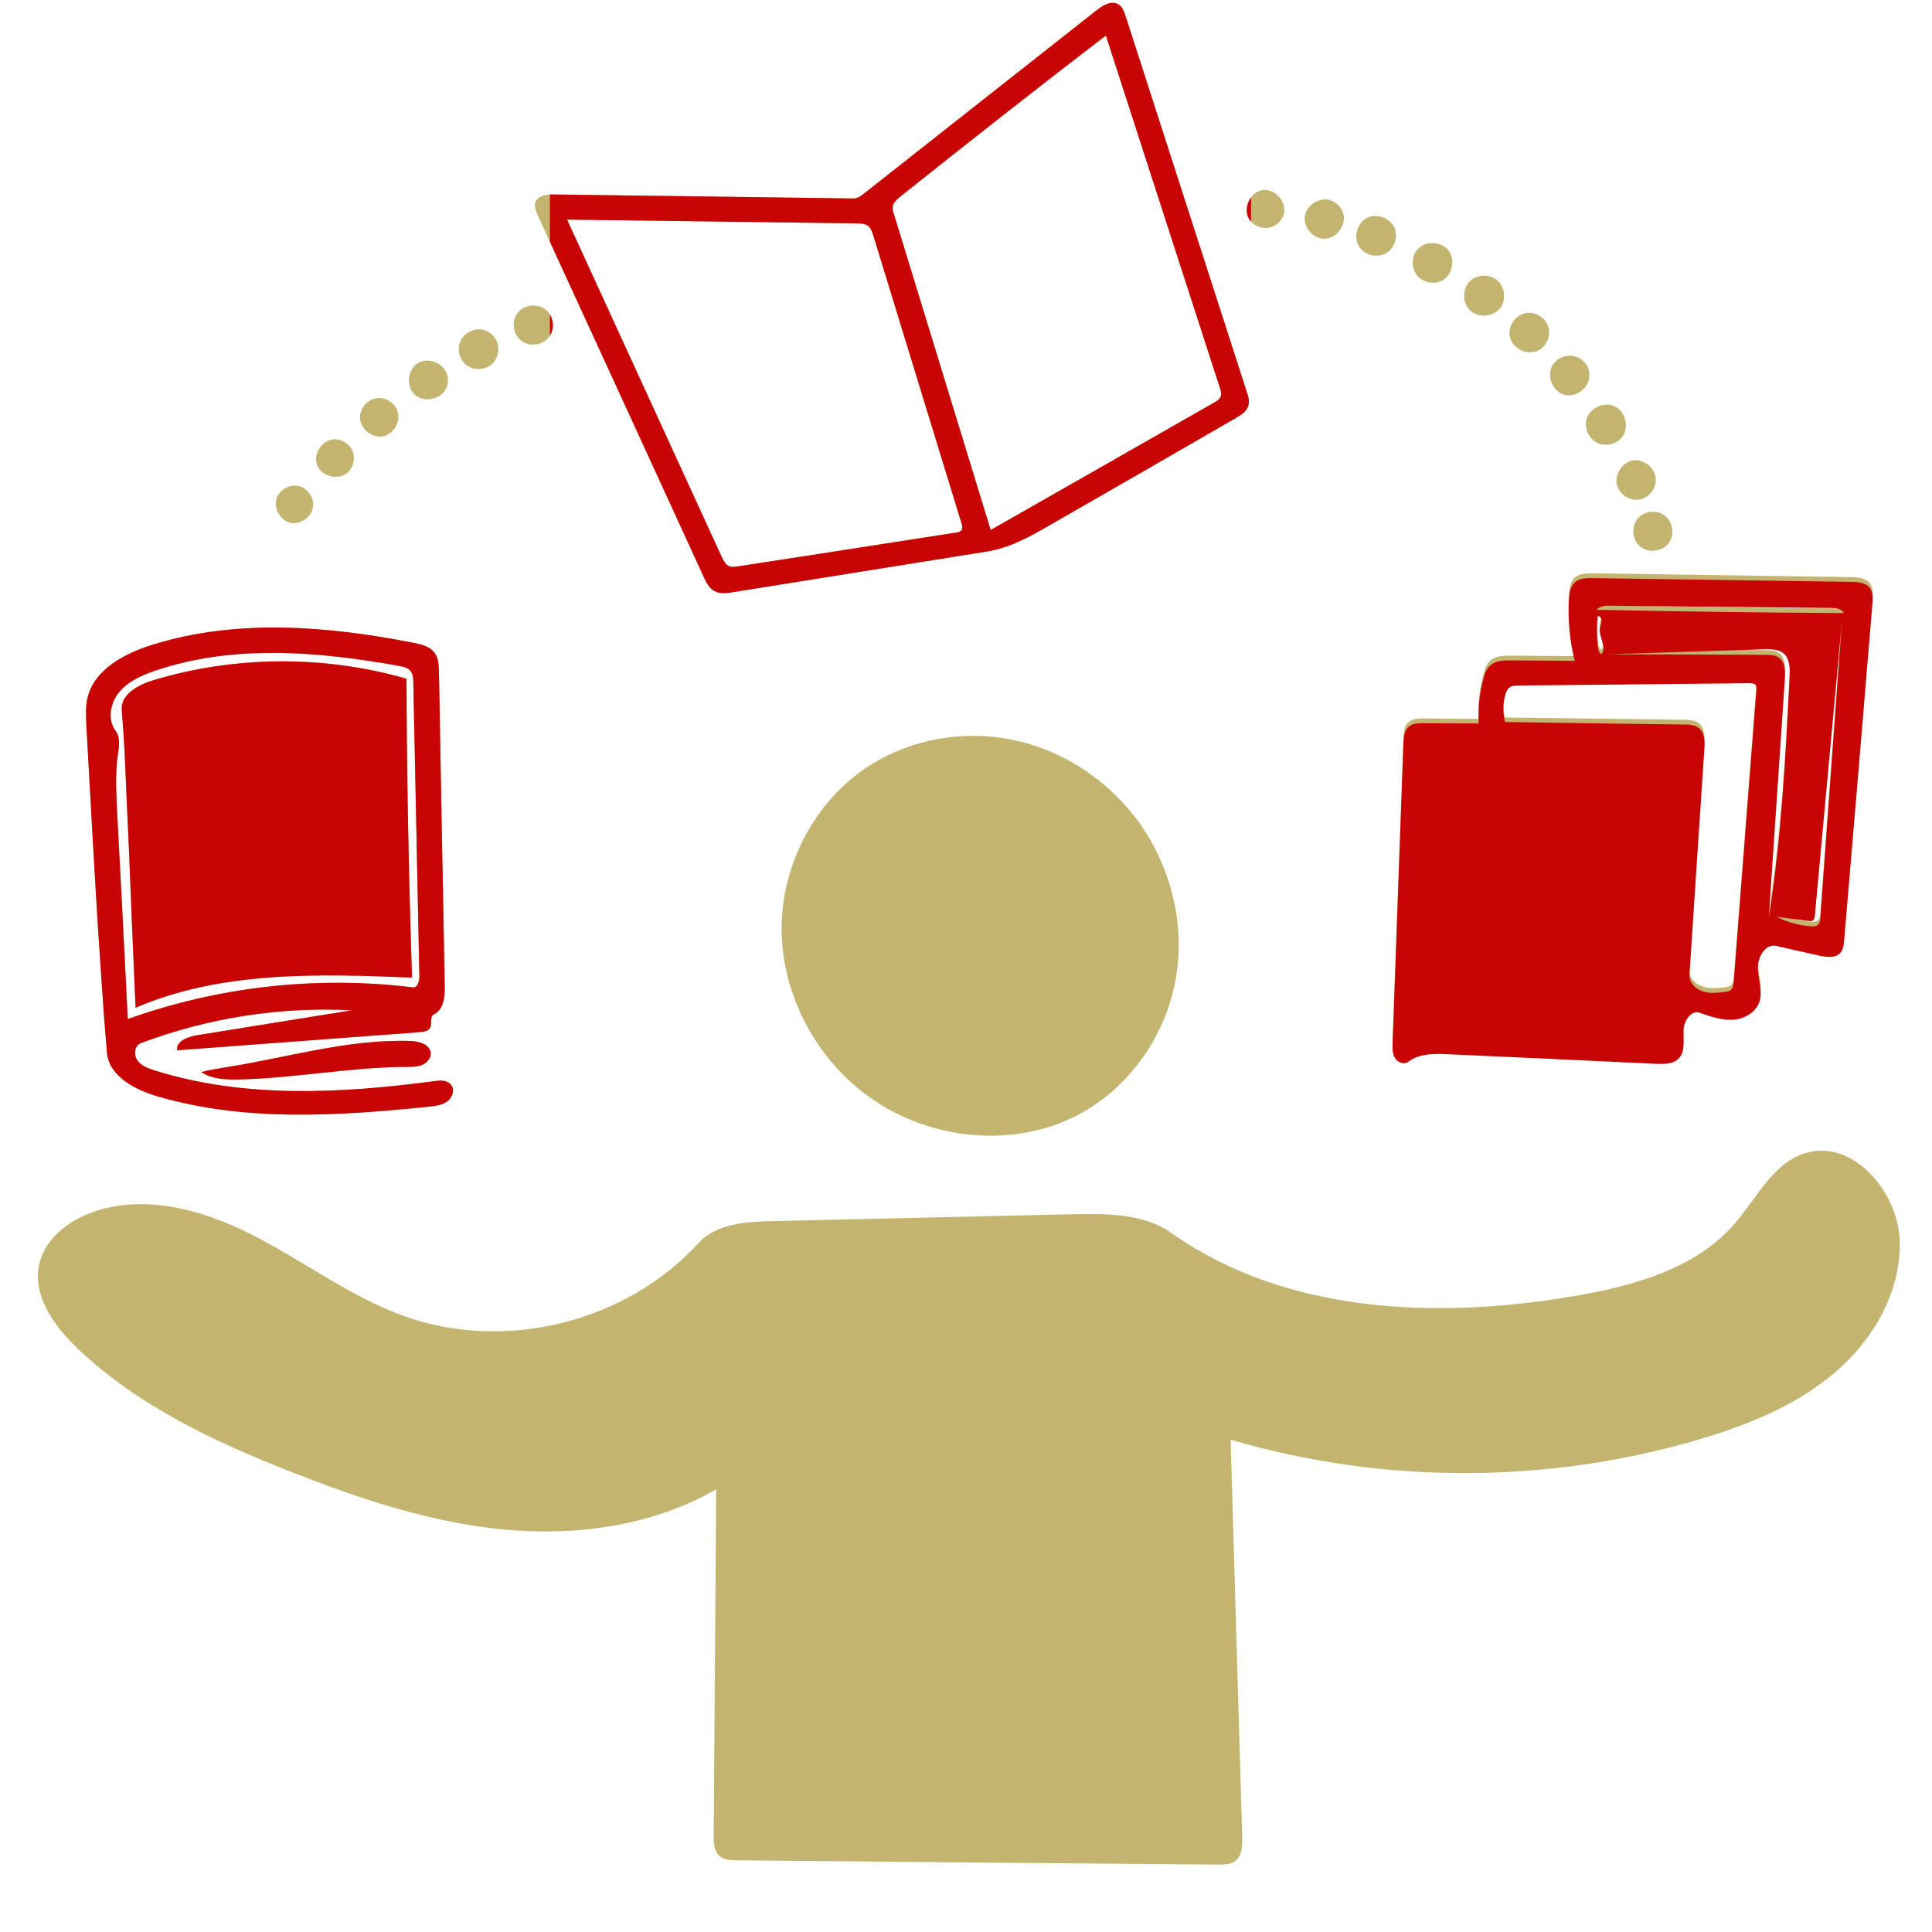 <svg xmlns="http://www.w3.org/2000/svg" xmlns:xlink="http://www.w3.org/1999/xlink" width="40" zoomAndPan="magnify" viewBox="0 0 30 30" height="40" preserveAspectRatio="xMidYMid meet" version="1.0"><defs><clipPath id="fb5730d17c"><path d="M 0.484 17 L 29.516 17 L 29.516 29 L 0.484 29 Z M 0.484 17 " clip-rule="nonzero"/></clipPath><clipPath id="40ec9088e3"><path d="M 21 8 L 29.516 8 L 29.516 17 L 21 17 Z M 21 8 " clip-rule="nonzero"/></clipPath><clipPath id="8052111014"><path d="M 0.484 17 L 8.469 17 L 8.469 17.781 L 0.484 17.781 Z M 0.484 17 " clip-rule="nonzero"/></clipPath><clipPath id="663e4b7597"><path d="M 8 9.074 L 8.469 9.074 L 8.469 10 L 8 10 Z M 8 9.074 " clip-rule="nonzero"/></clipPath><clipPath id="34db534e37"><path d="M 1 9.074 L 8 9.074 L 8 17.781 L 1 17.781 Z M 1 9.074 " clip-rule="nonzero"/></clipPath><clipPath id="e04956f915"><path d="M 8.539 0 L 19.426 0 L 19.426 10 L 8.539 10 Z M 8.539 0 " clip-rule="nonzero"/></clipPath><clipPath id="ca535d3d3d"><path d="M 8.539 4 L 9 4 L 9 6 L 8.539 6 Z M 8.539 4 " clip-rule="nonzero"/></clipPath><clipPath id="330ddb605d"><path d="M 19 2 L 19.426 2 L 19.426 4 L 19 4 Z M 19 2 " clip-rule="nonzero"/></clipPath><clipPath id="3a9e6d6ae1"><path d="M 21 8.637 L 29.445 8.637 L 29.445 16.621 L 21 16.621 Z M 21 8.637 " clip-rule="nonzero"/></clipPath><clipPath id="2254e8792d"><path d="M 25 8.637 L 26 8.637 L 26 9 L 25 9 Z M 25 8.637 " clip-rule="nonzero"/></clipPath></defs><g clip-path="url(#fb5730d17c)"><path fill="#c3b470" d="M 18.199 19.152 C 19.973 20.402 22.328 20.492 24.469 20.121 C 25.371 19.965 26.324 19.703 26.93 19.008 C 27.27 18.617 27.516 18.082 28.008 17.914 C 28.754 17.66 29.488 18.504 29.5 19.293 C 29.512 20.074 29.082 20.812 28.488 21.316 C 27.895 21.82 27.156 22.121 26.41 22.344 C 24.043 23.047 21.477 23.051 19.109 22.355 C 19.168 24.414 19.23 26.469 19.289 28.527 C 19.293 28.66 19.289 28.812 19.184 28.895 C 19.109 28.953 19.004 28.953 18.91 28.953 C 16.422 28.934 13.938 28.91 11.449 28.887 C 11.348 28.887 11.238 28.883 11.164 28.812 C 11.086 28.738 11.082 28.617 11.082 28.508 C 11.094 26.711 11.109 24.918 11.121 23.125 C 10.137 23.695 8.953 23.855 7.82 23.75 C 6.684 23.641 5.594 23.277 4.531 22.859 C 3.336 22.391 2.145 21.832 1.211 20.945 C 0.836 20.59 0.484 20.098 0.617 19.598 C 0.707 19.262 1 19.012 1.316 18.871 C 2.141 18.512 3.109 18.762 3.91 19.172 C 4.715 19.578 5.441 20.141 6.289 20.441 C 7.852 20.996 9.723 20.531 10.844 19.305 C 11.121 19 11.586 18.969 12 18.961 C 13.547 18.926 15.098 18.891 16.648 18.855 C 17.184 18.844 17.762 18.84 18.199 19.152 Z M 18.199 19.152 " fill-opacity="1" fill-rule="nonzero"/></g><path fill="#c3b470" d="M 13.488 17.027 C 12.672 16.438 12.145 15.453 12.137 14.441 C 12.129 13.434 12.652 12.43 13.504 11.887 C 14.152 11.473 14.969 11.332 15.723 11.488 C 16.477 11.641 17.164 12.086 17.633 12.699 C 18.168 13.402 18.41 14.324 18.258 15.191 C 18.109 16.062 17.559 16.859 16.789 17.285 C 15.77 17.848 14.43 17.711 13.488 17.027 Z M 13.488 17.027 " fill-opacity="1" fill-rule="nonzero"/><path fill="#c3b470" d="M 11.383 9.195 C 11.281 9.211 11.164 9.227 11.078 9.168 C 11.008 9.125 10.969 9.047 10.934 8.973 C 10.074 7.098 9.215 5.223 8.352 3.348 C 8.32 3.281 8.289 3.203 8.316 3.133 C 8.359 3.031 8.496 3.016 8.605 3.02 C 10.156 3.039 11.707 3.062 13.254 3.082 C 13.316 3.082 13.371 3.043 13.418 3.004 C 14.621 2.055 15.824 1.109 17.027 0.16 C 17.125 0.082 17.262 0 17.371 0.07 C 17.43 0.105 17.453 0.18 17.477 0.246 C 18.105 2.191 18.73 4.137 19.359 6.082 C 19.383 6.152 19.406 6.23 19.383 6.305 C 19.355 6.391 19.27 6.445 19.188 6.492 C 18.234 7.043 17.281 7.594 16.324 8.141 C 16.012 8.324 15.691 8.504 15.336 8.562 C 14.016 8.773 12.699 8.984 11.383 9.195 M 18.945 6.031 C 18.355 4.207 17.762 2.379 17.172 0.551 C 16.098 1.375 15.035 2.211 13.977 3.055 C 13.93 3.094 13.875 3.141 13.863 3.203 C 13.855 3.246 13.867 3.289 13.883 3.332 C 14.383 4.965 14.883 6.598 15.383 8.23 C 16.543 7.57 17.699 6.91 18.855 6.25 C 18.898 6.227 18.941 6.199 18.957 6.152 C 18.969 6.113 18.957 6.07 18.945 6.031 M 13.48 3.508 C 13.434 3.473 13.367 3.469 13.305 3.469 C 11.805 3.449 10.305 3.43 8.805 3.41 C 9.605 5.156 10.406 6.902 11.207 8.648 C 11.234 8.703 11.262 8.762 11.316 8.789 C 11.363 8.809 11.418 8.801 11.469 8.793 C 12.594 8.621 13.719 8.445 14.844 8.27 C 14.875 8.266 14.91 8.258 14.93 8.234 C 14.953 8.203 14.941 8.16 14.93 8.125 C 14.473 6.633 14.016 5.145 13.559 3.652 C 13.543 3.602 13.523 3.543 13.48 3.508 Z M 13.48 3.508 " fill-opacity="1" fill-rule="nonzero"/><g clip-path="url(#40ec9088e3)"><path fill="#c3b470" d="M 24.727 8.902 C 26.066 8.922 27.402 8.941 28.742 8.961 C 28.848 8.965 28.969 8.973 29.035 9.055 C 29.086 9.125 29.082 9.223 29.074 9.309 C 28.93 11.047 28.785 12.781 28.637 14.52 C 28.633 14.594 28.621 14.676 28.57 14.73 C 28.492 14.809 28.363 14.789 28.254 14.766 C 28.031 14.715 27.805 14.668 27.578 14.617 C 27.406 14.578 27.285 14.801 27.297 14.98 C 27.305 15.156 27.379 15.344 27.312 15.508 C 27.246 15.668 27.066 15.754 26.895 15.762 C 26.723 15.77 26.555 15.711 26.395 15.652 C 26.254 15.602 26.141 15.789 26.141 15.941 C 26.137 16.09 26.172 16.266 26.062 16.371 C 25.98 16.453 25.848 16.453 25.73 16.445 C 24.656 16.398 23.578 16.348 22.504 16.297 C 22.281 16.285 22.043 16.281 21.867 16.414 C 21.801 16.465 21.699 16.422 21.66 16.352 C 21.617 16.281 21.621 16.195 21.625 16.113 C 21.68 14.562 21.738 13.012 21.793 11.465 C 21.797 11.371 21.805 11.27 21.875 11.211 C 21.934 11.16 22.023 11.156 22.102 11.156 C 22.387 11.16 22.676 11.16 22.961 11.164 C 22.949 10.926 22.973 10.684 23.039 10.457 C 23.055 10.387 23.082 10.316 23.133 10.266 C 23.215 10.184 23.344 10.18 23.461 10.18 C 23.793 10.184 24.121 10.188 24.453 10.188 C 24.371 9.871 24.344 9.543 24.363 9.215 C 24.371 9.129 24.387 9.035 24.449 8.973 C 24.52 8.906 24.629 8.902 24.727 8.902 M 23.434 10.605 C 23.406 10.629 23.391 10.668 23.379 10.703 C 23.336 10.844 23.332 10.996 23.371 11.141 C 24.297 11.152 25.223 11.164 26.148 11.176 C 26.23 11.18 26.316 11.184 26.379 11.23 C 26.473 11.305 26.473 11.445 26.465 11.562 C 26.387 12.73 26.309 13.895 26.234 15.062 C 26.227 15.18 26.32 15.281 26.434 15.316 C 26.543 15.355 26.66 15.344 26.777 15.332 C 26.812 15.328 26.848 15.324 26.875 15.301 C 26.91 15.27 26.918 15.219 26.922 15.172 C 27.039 13.664 27.156 12.156 27.273 10.652 C 27.277 10.617 27.277 10.582 27.258 10.559 C 27.234 10.539 27.199 10.535 27.168 10.539 C 25.973 10.551 24.773 10.562 23.574 10.574 C 23.527 10.574 23.473 10.574 23.434 10.605 M 27.621 10.137 C 27.723 10.207 27.723 10.352 27.715 10.477 C 27.633 11.711 27.547 12.949 27.465 14.184 C 27.66 12.949 27.727 11.695 27.789 10.445 C 27.797 10.309 27.793 10.148 27.684 10.066 C 27.609 10.008 27.504 10.008 27.41 10.012 C 26.594 10.035 25.781 10.062 24.965 10.086 C 25.781 10.09 26.598 10.094 27.414 10.094 C 27.484 10.094 27.562 10.098 27.621 10.137 M 28.266 14.184 C 28.379 12.637 28.492 11.086 28.605 9.539 C 28.465 11.078 28.32 12.613 28.18 14.152 C 28.176 14.176 28.172 14.203 28.156 14.219 C 28.137 14.234 28.109 14.23 28.082 14.227 C 27.918 14.207 27.754 14.184 27.59 14.164 C 27.754 14.25 27.938 14.301 28.121 14.312 C 28.16 14.316 28.203 14.312 28.23 14.289 C 28.258 14.262 28.262 14.223 28.266 14.184 M 28.445 9.367 C 27.305 9.355 26.164 9.344 25.023 9.332 C 24.941 9.332 24.848 9.336 24.789 9.395 C 26.07 9.422 27.352 9.438 28.629 9.449 C 28.605 9.383 28.516 9.371 28.445 9.367 M 24.809 9.492 C 24.793 9.66 24.793 9.828 24.816 9.992 C 24.82 10.031 24.836 10.078 24.871 10.086 C 24.953 9.969 24.82 9.812 24.844 9.676 C 24.852 9.641 24.867 9.605 24.867 9.57 C 24.871 9.531 24.844 9.492 24.809 9.492 Z M 24.809 9.492 " fill-opacity="1" fill-rule="nonzero"/></g><path fill="#c3b470" d="M 6.688 16.352 C 6.695 16.43 6.629 16.504 6.555 16.535 C 6.484 16.566 6.398 16.566 6.32 16.566 C 5.445 16.57 4.582 16.742 3.707 16.762 C 3.508 16.766 3.293 16.758 3.125 16.648 C 3.23 16.617 3.344 16.602 3.453 16.582 C 4.422 16.434 5.383 16.133 6.367 16.164 C 6.504 16.168 6.676 16.215 6.688 16.352 Z M 6.688 16.352 " fill-opacity="1" fill-rule="nonzero"/><path fill="#c3b470" d="M 22.82 4.371 C 22.93 4.258 23.133 4.25 23.25 4.355 C 23.371 4.461 23.391 4.66 23.293 4.785 C 23.188 4.922 22.965 4.941 22.836 4.828 C 22.711 4.719 22.699 4.496 22.82 4.371 Z M 22.82 4.371 " fill-opacity="1" fill-rule="nonzero"/><path fill="#c3b470" d="M 2.457 17.027 C 2.094 16.922 1.688 16.711 1.66 16.336 C 1.645 16.16 1.633 15.984 1.617 15.809 C 1.605 15.621 1.59 15.438 1.578 15.25 C 1.508 14.262 1.453 13.27 1.398 12.281 C 1.379 11.938 1.359 11.598 1.34 11.254 C 1.336 11.121 1.328 10.984 1.355 10.852 C 1.453 10.398 1.934 10.145 2.379 10.008 C 3.684 9.605 5.09 9.719 6.43 9.984 C 6.551 10.008 6.68 10.039 6.75 10.141 C 6.809 10.219 6.812 10.324 6.816 10.426 C 6.844 12.051 6.875 13.676 6.906 15.301 C 6.91 15.473 6.891 15.68 6.738 15.75 C 6.668 15.781 6.715 15.891 6.68 15.957 C 6.652 16.012 6.582 16.02 6.523 16.027 C 5.266 16.121 4.008 16.215 2.75 16.309 C 2.73 16.172 2.906 16.102 3.043 16.078 C 3.852 15.949 4.656 15.816 5.465 15.688 C 4.352 15.629 3.227 15.805 2.184 16.199 C 2.086 16.238 2.074 16.383 2.133 16.465 C 2.195 16.551 2.301 16.59 2.398 16.621 C 3.793 17.059 5.293 16.98 6.738 16.789 C 6.832 16.773 6.945 16.77 7.004 16.844 C 7.066 16.922 7.027 17.043 6.945 17.102 C 6.867 17.16 6.766 17.172 6.664 17.184 C 5.258 17.328 3.812 17.422 2.457 17.027 M 1.797 11.352 C 1.875 11.457 1.848 11.605 1.828 11.734 C 1.789 12.008 1.805 12.285 1.816 12.559 C 1.875 13.648 1.93 14.734 1.984 15.824 C 3.395 15.32 4.922 15.148 6.406 15.332 C 6.484 15.344 6.516 15.234 6.512 15.156 C 6.48 13.637 6.449 12.117 6.418 10.598 C 6.418 10.535 6.414 10.469 6.375 10.418 C 6.332 10.367 6.262 10.352 6.195 10.34 C 4.938 10.113 3.617 10.004 2.41 10.414 C 2.203 10.484 1.992 10.578 1.852 10.746 C 1.711 10.914 1.664 11.176 1.797 11.352 Z M 1.797 11.352 " fill-opacity="1" fill-rule="nonzero"/><path fill="#c3b470" d="M 25.207 6.758 C 25.133 6.883 24.965 6.938 24.828 6.887 C 24.691 6.836 24.605 6.684 24.629 6.539 C 24.66 6.359 24.879 6.234 25.051 6.301 C 25.223 6.363 25.301 6.598 25.207 6.758 Z M 25.207 6.758 " fill-opacity="1" fill-rule="nonzero"/><path fill="#c3b470" d="M 25.711 7.461 C 25.707 7.605 25.59 7.738 25.449 7.758 C 25.309 7.777 25.156 7.684 25.113 7.547 C 25.059 7.379 25.184 7.176 25.363 7.148 C 25.539 7.125 25.719 7.285 25.711 7.461 Z M 25.711 7.461 " fill-opacity="1" fill-rule="nonzero"/><path fill="#c3b470" d="M 22.383 4.363 C 22.25 4.422 22.082 4.383 21.996 4.266 C 21.91 4.148 21.918 3.973 22.016 3.867 C 22.141 3.734 22.387 3.746 22.496 3.895 C 22.605 4.043 22.547 4.281 22.383 4.363 Z M 22.383 4.363 " fill-opacity="1" fill-rule="nonzero"/><path fill="#c3b470" d="M 21.656 3.543 C 21.707 3.672 21.66 3.832 21.551 3.914 C 21.414 4.016 21.191 3.973 21.102 3.824 C 21.012 3.68 21.074 3.461 21.227 3.383 C 21.379 3.305 21.59 3.387 21.656 3.543 Z M 21.656 3.543 " fill-opacity="1" fill-rule="nonzero"/><path fill="#c3b470" d="M 23.863 5.453 C 23.688 5.523 23.461 5.391 23.441 5.203 C 23.422 5.051 23.535 4.895 23.684 4.863 C 23.836 4.832 24 4.93 24.043 5.078 C 24.086 5.223 24.004 5.398 23.863 5.453 Z M 23.863 5.453 " fill-opacity="1" fill-rule="nonzero"/><path fill="#c3b470" d="M 7.652 5.641 C 7.555 5.742 7.375 5.762 7.258 5.68 C 7.137 5.602 7.09 5.43 7.148 5.301 C 7.203 5.168 7.363 5.09 7.504 5.121 C 7.609 5.148 7.699 5.234 7.727 5.336 C 7.758 5.441 7.727 5.562 7.652 5.641 Z M 7.652 5.641 " fill-opacity="1" fill-rule="nonzero"/><path fill="#c3b470" d="M 24.648 5.688 C 24.672 5.734 24.684 5.789 24.68 5.844 C 24.672 6.031 24.465 6.18 24.285 6.129 C 24.109 6.074 24.012 5.84 24.105 5.676 C 24.16 5.582 24.27 5.52 24.379 5.523 C 24.488 5.523 24.598 5.59 24.648 5.688 Z M 24.648 5.688 " fill-opacity="1" fill-rule="nonzero"/><path fill="#c3b470" d="M 6.945 5.828 C 6.965 5.898 6.957 5.973 6.926 6.035 C 6.84 6.207 6.578 6.258 6.438 6.125 C 6.301 5.996 6.328 5.73 6.492 5.637 C 6.656 5.539 6.902 5.641 6.945 5.828 Z M 6.945 5.828 " fill-opacity="1" fill-rule="nonzero"/><path fill="#c3b470" d="M 25.438 8.043 C 25.535 7.938 25.711 7.914 25.828 7.992 C 25.973 8.082 26.012 8.297 25.914 8.43 C 25.816 8.566 25.602 8.594 25.469 8.488 C 25.34 8.383 25.324 8.164 25.438 8.043 Z M 25.438 8.043 " fill-opacity="1" fill-rule="nonzero"/><path fill="#c3b470" d="M 8.109 5.301 C 8.031 5.246 7.98 5.156 7.977 5.062 C 7.969 4.973 8.008 4.883 8.074 4.82 C 8.188 4.719 8.383 4.719 8.492 4.824 C 8.602 4.93 8.617 5.121 8.52 5.238 C 8.426 5.359 8.234 5.387 8.109 5.301 Z M 8.109 5.301 " fill-opacity="1" fill-rule="nonzero"/><path fill="#c3b470" d="M 20.852 3.293 C 20.922 3.477 20.762 3.707 20.562 3.707 C 20.387 3.707 20.234 3.527 20.262 3.352 C 20.293 3.18 20.492 3.055 20.66 3.109 C 20.746 3.141 20.816 3.207 20.852 3.293 Z M 20.852 3.293 " fill-opacity="1" fill-rule="nonzero"/><path fill="#c3b470" d="M 5.59 6.48 C 5.59 6.348 5.691 6.219 5.824 6.188 C 5.953 6.156 6.102 6.23 6.16 6.352 C 6.238 6.512 6.133 6.734 5.957 6.773 C 5.781 6.816 5.59 6.66 5.59 6.48 Z M 5.59 6.48 " fill-opacity="1" fill-rule="nonzero"/><path fill="#c3b470" d="M 5.406 7.332 C 5.266 7.465 4.996 7.406 4.926 7.227 C 4.852 7.047 5.008 6.82 5.203 6.82 C 5.32 6.824 5.434 6.898 5.477 7.008 C 5.52 7.117 5.488 7.25 5.406 7.332 Z M 5.406 7.332 " fill-opacity="1" fill-rule="nonzero"/><path fill="#c3b470" d="M 19.934 3.328 C 19.902 3.434 19.809 3.52 19.699 3.535 C 19.59 3.555 19.477 3.508 19.41 3.422 C 19.289 3.262 19.398 2.988 19.598 2.953 C 19.793 2.918 19.988 3.137 19.934 3.328 Z M 19.934 3.328 " fill-opacity="1" fill-rule="nonzero"/><path fill="#c3b470" d="M 1.891 11.027 C 1.867 10.781 2.148 10.633 2.383 10.562 C 3.652 10.18 5.035 10.172 6.312 10.539 C 6.316 12.086 6.348 13.633 6.398 15.18 C 4.949 15.121 3.438 15.074 2.105 15.648 C 2.07 14.844 2.035 14.039 2.004 13.234 C 1.988 12.922 1.977 12.605 1.961 12.289 C 1.945 11.867 1.926 11.445 1.891 11.027 Z M 1.891 11.027 " fill-opacity="1" fill-rule="nonzero"/><path fill="#c3b470" d="M 4.859 7.879 C 4.836 8.035 4.66 8.152 4.508 8.117 C 4.352 8.078 4.246 7.898 4.293 7.746 C 4.336 7.605 4.496 7.516 4.637 7.547 C 4.781 7.582 4.883 7.734 4.859 7.879 Z M 4.859 7.879 " fill-opacity="1" fill-rule="nonzero"/><g clip-path="url(#8052111014)"><path fill="#c90404" d="M 18.199 19.152 C 19.973 20.402 22.328 20.492 24.469 20.121 C 25.371 19.965 26.324 19.703 26.93 19.008 C 27.27 18.617 27.516 18.082 28.008 17.914 C 28.754 17.66 29.488 18.504 29.5 19.293 C 29.512 20.074 29.082 20.812 28.488 21.316 C 27.895 21.82 27.156 22.121 26.41 22.344 C 24.043 23.047 21.477 23.051 19.109 22.355 C 19.168 24.414 19.23 26.469 19.289 28.527 C 19.293 28.66 19.289 28.812 19.184 28.895 C 19.109 28.953 19.004 28.953 18.91 28.953 C 16.422 28.934 13.938 28.91 11.449 28.887 C 11.348 28.887 11.238 28.883 11.164 28.812 C 11.086 28.738 11.082 28.617 11.082 28.508 C 11.094 26.711 11.109 24.918 11.121 23.125 C 10.137 23.695 8.953 23.855 7.82 23.75 C 6.684 23.641 5.594 23.277 4.531 22.859 C 3.336 22.391 2.145 21.832 1.211 20.945 C 0.836 20.59 0.484 20.098 0.617 19.598 C 0.707 19.262 1 19.012 1.316 18.871 C 2.141 18.512 3.109 18.762 3.91 19.172 C 4.715 19.578 5.441 20.141 6.289 20.441 C 7.852 20.996 9.723 20.531 10.844 19.305 C 11.121 19 11.586 18.969 12 18.961 C 13.547 18.926 15.098 18.891 16.648 18.855 C 17.184 18.844 17.762 18.84 18.199 19.152 Z M 18.199 19.152 " fill-opacity="1" fill-rule="nonzero"/></g><g clip-path="url(#663e4b7597)"><path fill="#c90404" d="M 11.383 9.195 C 11.281 9.211 11.164 9.227 11.078 9.168 C 11.008 9.125 10.969 9.047 10.934 8.973 C 10.074 7.098 9.215 5.223 8.352 3.348 C 8.32 3.281 8.289 3.203 8.316 3.133 C 8.359 3.031 8.496 3.016 8.605 3.02 C 10.156 3.039 11.707 3.062 13.254 3.082 C 13.316 3.082 13.371 3.043 13.418 3.004 C 14.621 2.055 15.824 1.109 17.027 0.16 C 17.125 0.082 17.262 0 17.371 0.07 C 17.43 0.105 17.453 0.18 17.477 0.246 C 18.105 2.191 18.73 4.137 19.359 6.082 C 19.383 6.152 19.406 6.23 19.383 6.305 C 19.355 6.391 19.27 6.445 19.188 6.492 C 18.234 7.043 17.281 7.594 16.324 8.141 C 16.012 8.324 15.691 8.504 15.336 8.562 C 14.016 8.773 12.699 8.984 11.383 9.195 M 18.945 6.031 C 18.355 4.207 17.762 2.379 17.172 0.551 C 16.098 1.375 15.035 2.211 13.977 3.055 C 13.93 3.094 13.875 3.141 13.863 3.203 C 13.855 3.246 13.867 3.289 13.883 3.332 C 14.383 4.965 14.883 6.598 15.383 8.23 C 16.543 7.57 17.699 6.91 18.855 6.25 C 18.898 6.227 18.941 6.199 18.957 6.152 C 18.969 6.113 18.957 6.07 18.945 6.031 M 13.48 3.508 C 13.434 3.473 13.367 3.469 13.305 3.469 C 11.805 3.449 10.305 3.43 8.805 3.41 C 9.605 5.156 10.406 6.902 11.207 8.648 C 11.234 8.703 11.262 8.762 11.316 8.789 C 11.363 8.809 11.418 8.801 11.469 8.793 C 12.594 8.621 13.719 8.445 14.844 8.27 C 14.875 8.266 14.91 8.258 14.93 8.234 C 14.953 8.203 14.941 8.16 14.93 8.125 C 14.473 6.633 14.016 5.145 13.559 3.652 C 13.543 3.602 13.523 3.543 13.48 3.508 Z M 13.48 3.508 " fill-opacity="1" fill-rule="nonzero"/></g><path fill="#c90404" d="M 6.688 16.352 C 6.695 16.43 6.629 16.504 6.555 16.535 C 6.484 16.566 6.398 16.566 6.32 16.566 C 5.445 16.57 4.582 16.742 3.707 16.762 C 3.508 16.766 3.293 16.758 3.125 16.648 C 3.23 16.617 3.344 16.602 3.453 16.582 C 4.422 16.434 5.383 16.133 6.367 16.164 C 6.504 16.168 6.676 16.215 6.688 16.352 Z M 6.688 16.352 " fill-opacity="1" fill-rule="nonzero"/><g clip-path="url(#34db534e37)"><path fill="#c90404" d="M 2.457 17.027 C 2.094 16.922 1.688 16.711 1.66 16.336 C 1.645 16.16 1.633 15.984 1.617 15.809 C 1.605 15.621 1.59 15.438 1.578 15.25 C 1.508 14.262 1.453 13.27 1.398 12.281 C 1.379 11.938 1.359 11.598 1.34 11.254 C 1.336 11.121 1.328 10.984 1.355 10.852 C 1.453 10.398 1.934 10.145 2.379 10.008 C 3.684 9.605 5.09 9.719 6.43 9.984 C 6.551 10.008 6.68 10.039 6.75 10.141 C 6.809 10.219 6.812 10.324 6.816 10.426 C 6.844 12.051 6.875 13.676 6.906 15.301 C 6.91 15.473 6.891 15.68 6.738 15.75 C 6.668 15.781 6.715 15.891 6.68 15.957 C 6.652 16.012 6.582 16.02 6.523 16.027 C 5.266 16.121 4.008 16.215 2.75 16.309 C 2.73 16.172 2.906 16.102 3.043 16.078 C 3.852 15.949 4.656 15.816 5.465 15.688 C 4.352 15.629 3.227 15.805 2.184 16.199 C 2.086 16.238 2.074 16.383 2.133 16.465 C 2.195 16.551 2.301 16.59 2.398 16.621 C 3.793 17.059 5.293 16.98 6.738 16.789 C 6.832 16.773 6.945 16.77 7.004 16.844 C 7.066 16.922 7.027 17.043 6.945 17.102 C 6.867 17.16 6.766 17.172 6.664 17.184 C 5.258 17.328 3.812 17.422 2.457 17.027 M 1.797 11.352 C 1.875 11.457 1.848 11.605 1.828 11.734 C 1.789 12.008 1.805 12.285 1.816 12.559 C 1.875 13.648 1.93 14.734 1.984 15.824 C 3.395 15.32 4.922 15.148 6.406 15.332 C 6.484 15.344 6.516 15.234 6.512 15.156 C 6.48 13.637 6.449 12.117 6.418 10.598 C 6.418 10.535 6.414 10.469 6.375 10.418 C 6.332 10.367 6.262 10.352 6.195 10.34 C 4.938 10.113 3.617 10.004 2.41 10.414 C 2.203 10.484 1.992 10.578 1.852 10.746 C 1.711 10.914 1.664 11.176 1.797 11.352 Z M 1.797 11.352 " fill-opacity="1" fill-rule="nonzero"/></g><path fill="#c90404" d="M 1.891 11.027 C 1.867 10.781 2.148 10.633 2.383 10.562 C 3.652 10.18 5.035 10.172 6.312 10.539 C 6.316 12.086 6.348 13.633 6.398 15.18 C 4.949 15.121 3.438 15.074 2.105 15.648 C 2.07 14.844 2.035 14.039 2.004 13.234 C 1.988 12.922 1.977 12.605 1.961 12.289 C 1.945 11.867 1.926 11.445 1.891 11.027 Z M 1.891 11.027 " fill-opacity="1" fill-rule="nonzero"/><g clip-path="url(#e04956f915)"><path fill="#c90404" d="M 11.383 9.195 C 11.281 9.211 11.164 9.227 11.078 9.168 C 11.008 9.125 10.969 9.047 10.934 8.973 C 10.074 7.098 9.215 5.223 8.352 3.348 C 8.32 3.281 8.289 3.203 8.316 3.133 C 8.359 3.031 8.496 3.016 8.605 3.02 C 10.156 3.039 11.707 3.062 13.254 3.082 C 13.316 3.082 13.371 3.043 13.418 3.004 C 14.621 2.055 15.824 1.109 17.027 0.16 C 17.125 0.082 17.262 0 17.371 0.07 C 17.43 0.105 17.453 0.18 17.477 0.246 C 18.105 2.191 18.73 4.137 19.359 6.082 C 19.383 6.152 19.406 6.23 19.383 6.305 C 19.355 6.391 19.27 6.445 19.188 6.492 C 18.234 7.043 17.281 7.594 16.324 8.141 C 16.012 8.324 15.691 8.504 15.336 8.562 C 14.016 8.773 12.699 8.984 11.383 9.195 M 18.945 6.031 C 18.355 4.207 17.762 2.379 17.172 0.551 C 16.098 1.375 15.035 2.211 13.977 3.055 C 13.93 3.094 13.875 3.141 13.863 3.203 C 13.855 3.246 13.867 3.289 13.883 3.332 C 14.383 4.965 14.883 6.598 15.383 8.23 C 16.543 7.57 17.699 6.91 18.855 6.25 C 18.898 6.227 18.941 6.199 18.957 6.152 C 18.969 6.113 18.957 6.07 18.945 6.031 M 13.48 3.508 C 13.434 3.473 13.367 3.469 13.305 3.469 C 11.805 3.449 10.305 3.43 8.805 3.41 C 9.605 5.156 10.406 6.902 11.207 8.648 C 11.234 8.703 11.262 8.762 11.316 8.789 C 11.363 8.809 11.418 8.801 11.469 8.793 C 12.594 8.621 13.719 8.445 14.844 8.27 C 14.875 8.266 14.91 8.258 14.93 8.234 C 14.953 8.203 14.941 8.16 14.93 8.125 C 14.473 6.633 14.016 5.145 13.559 3.652 C 13.543 3.602 13.523 3.543 13.48 3.508 Z M 13.48 3.508 " fill-opacity="1" fill-rule="nonzero"/></g><g clip-path="url(#ca535d3d3d)"><path fill="#c90404" d="M 8.109 5.301 C 8.031 5.246 7.98 5.156 7.977 5.062 C 7.969 4.973 8.008 4.883 8.074 4.82 C 8.188 4.719 8.383 4.719 8.492 4.824 C 8.602 4.93 8.617 5.121 8.52 5.238 C 8.426 5.359 8.234 5.387 8.109 5.301 Z M 8.109 5.301 " fill-opacity="1" fill-rule="nonzero"/></g><g clip-path="url(#330ddb605d)"><path fill="#c90404" d="M 19.934 3.328 C 19.902 3.434 19.809 3.52 19.699 3.535 C 19.59 3.555 19.477 3.508 19.41 3.422 C 19.289 3.262 19.398 2.988 19.598 2.953 C 19.793 2.918 19.988 3.137 19.934 3.328 Z M 19.934 3.328 " fill-opacity="1" fill-rule="nonzero"/></g><g clip-path="url(#3a9e6d6ae1)"><path fill="#c90404" d="M 24.727 8.977 C 26.066 8.996 27.402 9.016 28.742 9.035 C 28.848 9.035 28.969 9.047 29.035 9.129 C 29.086 9.199 29.082 9.293 29.074 9.383 C 28.93 11.117 28.785 12.855 28.637 14.59 C 28.633 14.668 28.621 14.75 28.57 14.805 C 28.492 14.879 28.363 14.863 28.254 14.84 C 28.031 14.789 27.805 14.738 27.578 14.688 C 27.406 14.652 27.285 14.875 27.297 15.051 C 27.305 15.23 27.379 15.414 27.312 15.578 C 27.246 15.738 27.066 15.828 26.895 15.836 C 26.723 15.84 26.555 15.785 26.395 15.727 C 26.254 15.676 26.141 15.863 26.141 16.012 C 26.137 16.164 26.172 16.336 26.062 16.441 C 25.98 16.523 25.848 16.523 25.73 16.52 C 24.656 16.469 23.578 16.418 22.504 16.371 C 22.281 16.359 22.043 16.355 21.867 16.488 C 21.801 16.539 21.699 16.496 21.66 16.426 C 21.617 16.355 21.621 16.27 21.625 16.188 C 21.68 14.637 21.738 13.086 21.793 11.535 C 21.797 11.445 21.805 11.344 21.875 11.285 C 21.934 11.23 22.023 11.23 22.102 11.23 C 22.387 11.23 22.676 11.234 22.961 11.234 C 22.949 10.996 22.973 10.758 23.039 10.527 C 23.055 10.461 23.082 10.387 23.133 10.34 C 23.215 10.258 23.344 10.254 23.461 10.254 C 23.793 10.258 24.121 10.258 24.453 10.262 C 24.371 9.945 24.344 9.613 24.363 9.289 C 24.371 9.203 24.387 9.105 24.449 9.047 C 24.52 8.977 24.629 8.977 24.727 8.977 M 23.434 10.68 C 23.406 10.703 23.391 10.738 23.379 10.773 C 23.336 10.918 23.332 11.07 23.371 11.211 C 24.297 11.227 25.223 11.238 26.148 11.25 C 26.23 11.25 26.316 11.254 26.379 11.305 C 26.473 11.379 26.473 11.516 26.465 11.637 C 26.387 12.805 26.309 13.969 26.234 15.137 C 26.227 15.25 26.32 15.352 26.434 15.391 C 26.543 15.43 26.66 15.418 26.777 15.402 C 26.812 15.402 26.848 15.395 26.875 15.375 C 26.91 15.344 26.918 15.293 26.922 15.246 C 27.039 13.738 27.156 12.23 27.273 10.723 C 27.277 10.691 27.277 10.656 27.258 10.633 C 27.234 10.609 27.199 10.609 27.168 10.609 C 25.973 10.621 24.773 10.633 23.574 10.645 C 23.527 10.645 23.473 10.648 23.434 10.68 M 27.621 10.211 C 27.723 10.281 27.723 10.426 27.715 10.547 C 27.633 11.785 27.547 13.02 27.465 14.258 C 27.66 13.023 27.727 11.77 27.789 10.52 C 27.797 10.383 27.793 10.219 27.684 10.137 C 27.609 10.082 27.504 10.082 27.41 10.082 C 26.594 10.109 25.781 10.133 24.965 10.16 C 25.781 10.16 26.598 10.164 27.414 10.168 C 27.484 10.168 27.562 10.168 27.621 10.211 M 28.266 14.258 C 28.379 12.707 28.492 11.16 28.605 9.609 C 28.465 11.148 28.32 12.688 28.18 14.227 C 28.176 14.25 28.172 14.273 28.156 14.289 C 28.137 14.305 28.109 14.305 28.082 14.301 C 27.918 14.277 27.754 14.258 27.59 14.238 C 27.754 14.32 27.938 14.371 28.121 14.383 C 28.16 14.387 28.203 14.387 28.23 14.359 C 28.258 14.336 28.262 14.293 28.266 14.258 M 28.445 9.441 C 27.305 9.43 26.164 9.418 25.023 9.406 C 24.941 9.402 24.848 9.406 24.789 9.469 C 26.07 9.496 27.352 9.512 28.629 9.52 C 28.605 9.453 28.516 9.441 28.445 9.441 M 24.809 9.566 C 24.793 9.73 24.793 9.898 24.816 10.066 C 24.82 10.105 24.836 10.148 24.871 10.156 C 24.953 10.043 24.82 9.887 24.844 9.746 C 24.852 9.711 24.867 9.68 24.867 9.641 C 24.871 9.605 24.844 9.562 24.809 9.566 Z M 24.809 9.566 " fill-opacity="1" fill-rule="nonzero"/></g><g clip-path="url(#2254e8792d)"><path fill="#c90404" d="M 25.438 8.113 C 25.535 8.012 25.711 7.988 25.828 8.062 C 25.973 8.152 26.012 8.367 25.914 8.504 C 25.816 8.641 25.602 8.668 25.469 8.562 C 25.34 8.457 25.324 8.238 25.438 8.113 Z M 25.438 8.113 " fill-opacity="1" fill-rule="nonzero"/></g></svg>